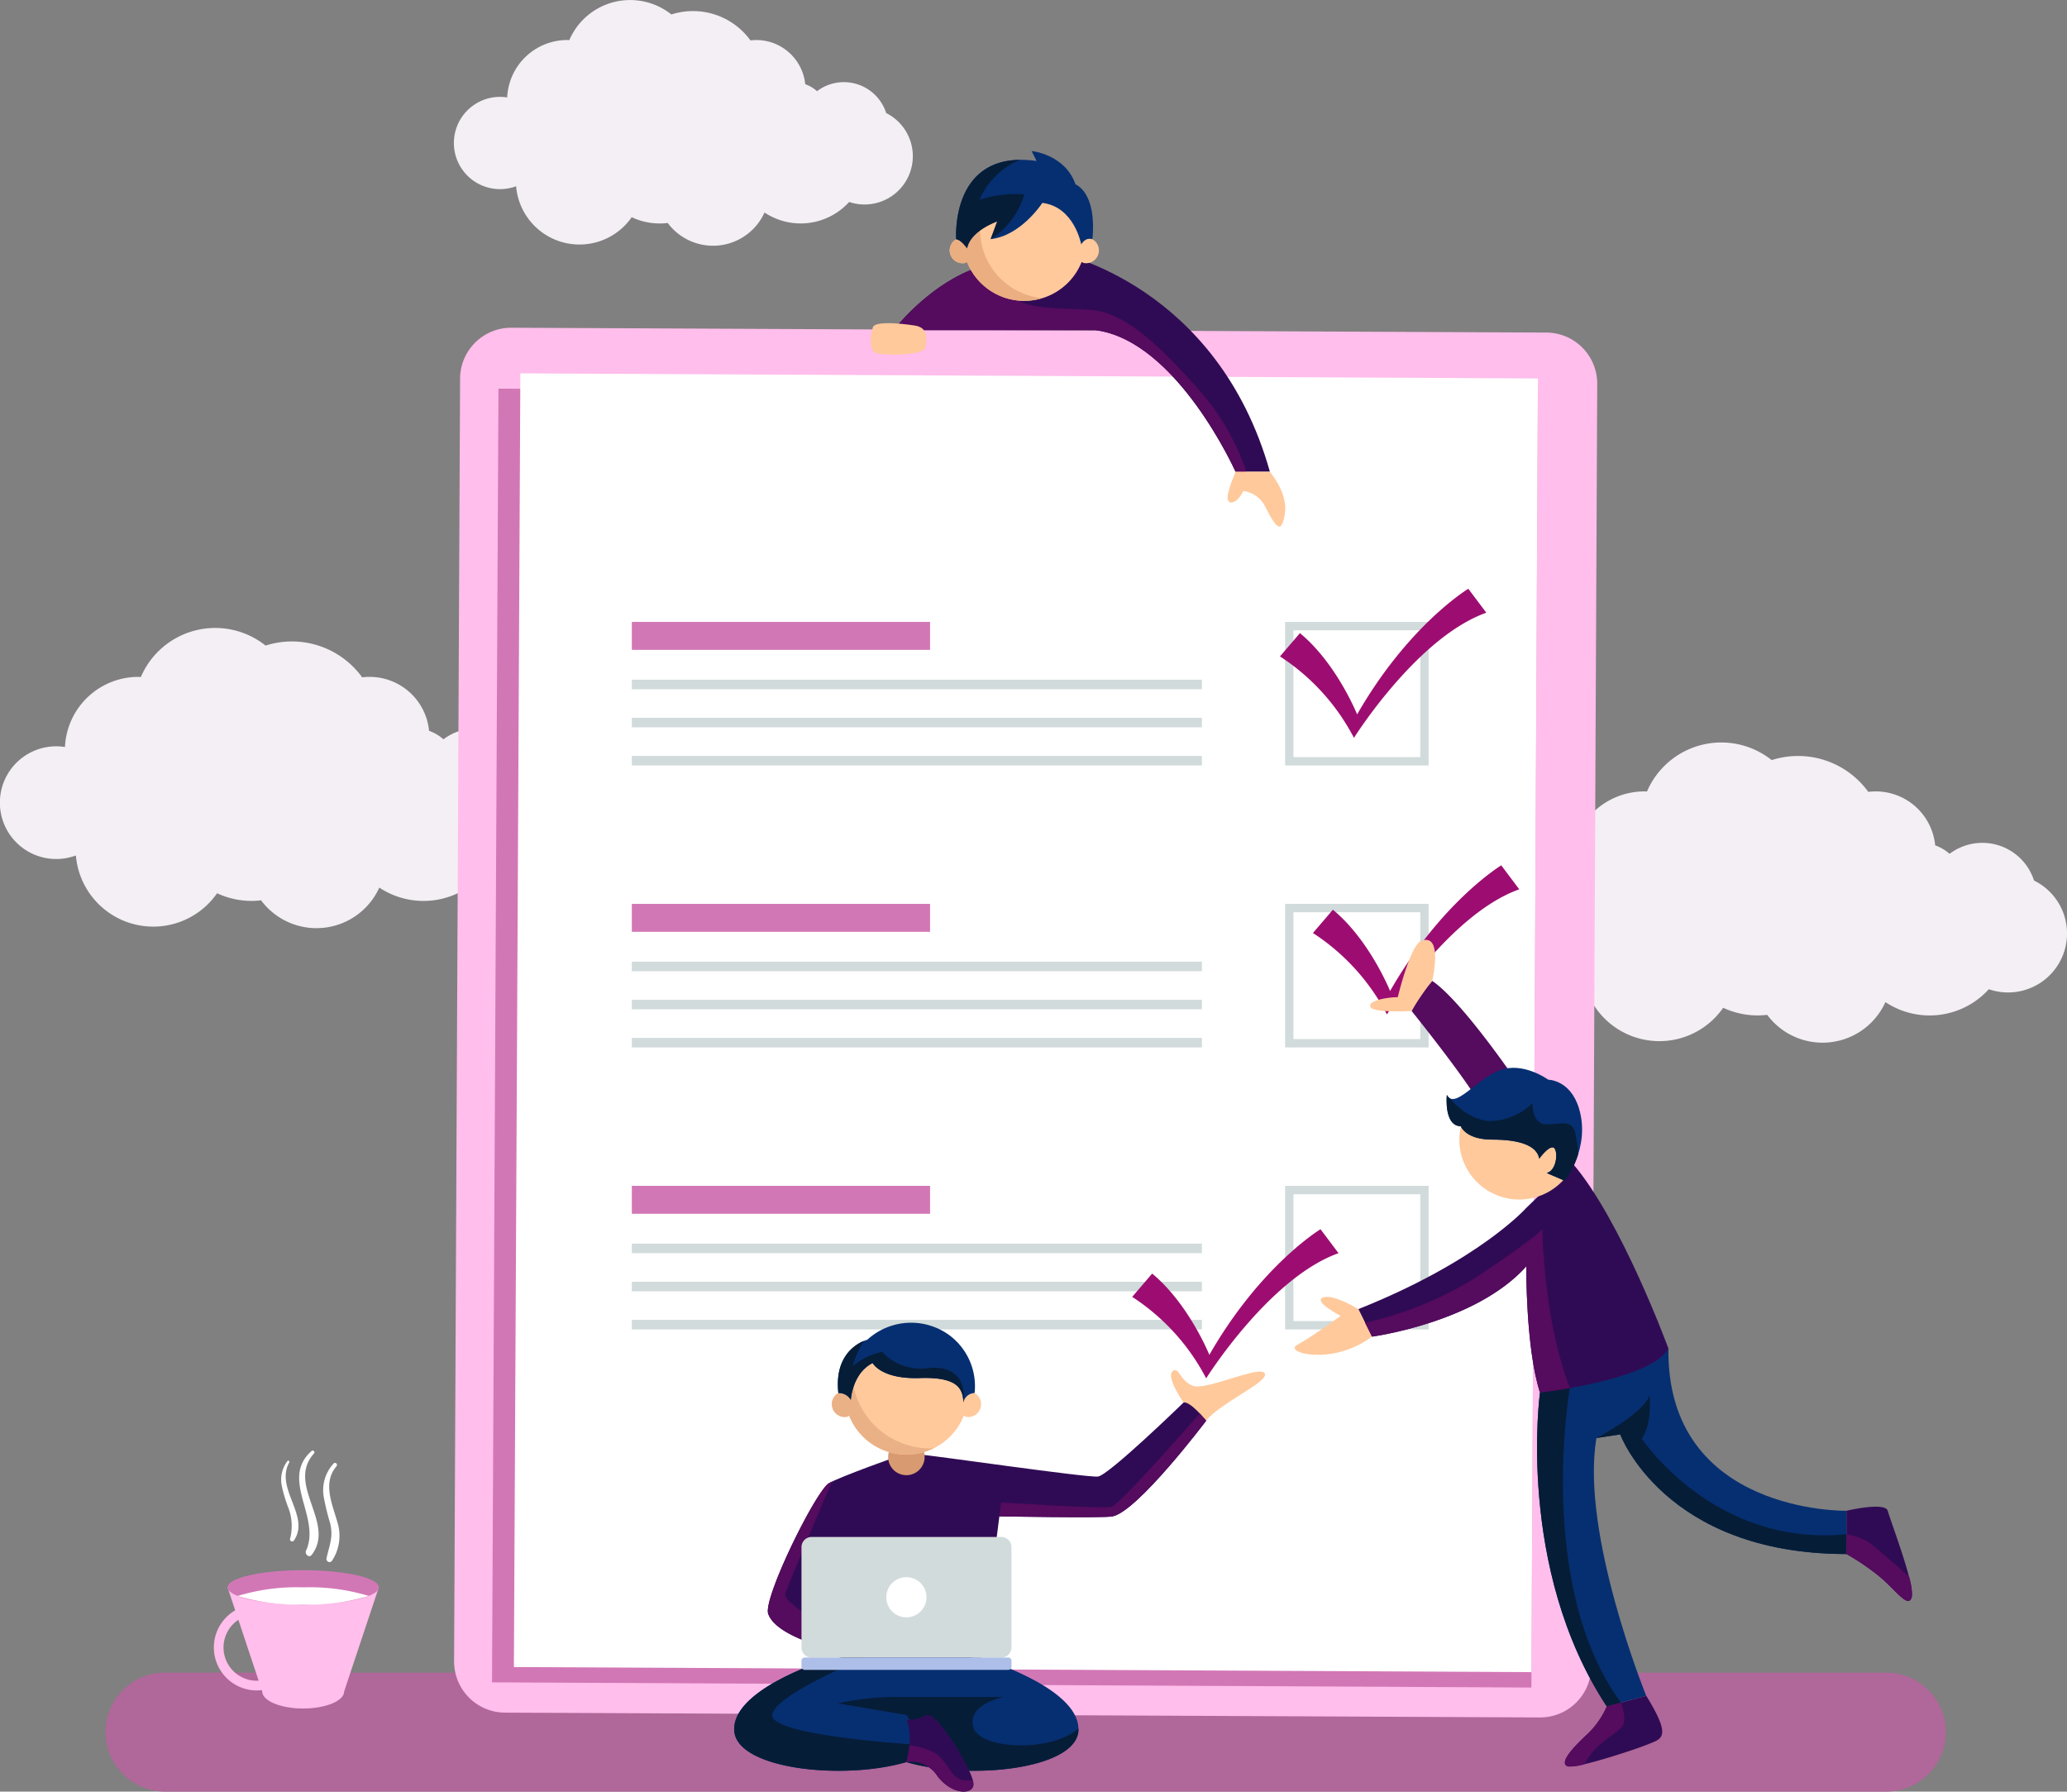 <svg id="Group_10531" data-name="Group 10531" xmlns="http://www.w3.org/2000/svg" width="262.655" height="227.618" viewBox="0 0 262.655 227.618">
  <rect x="0" y="0" width="262.655" height="227.618" fill="#808080" stroke="none"/>
  <g id="Group_10533" data-name="Group 10533">
    <path id="Path_674" data-name="Path 674" d="M247.978,358.794H29.249a7.557,7.557,0,0,1,0-15.114H247.978a7.557,7.557,0,1,1,0,15.114" transform="translate(-8.28 -131.176)" fill="#b06799"/>
    <path id="Path_675" data-name="Path 675" d="M148.217,14.359a5.645,5.645,0,0,0-8.786-2.776,4.518,4.518,0,0,0-1.5-.885,6.247,6.247,0,0,0-6.214-5.611,6.31,6.31,0,0,0-.746.049,9.013,9.013,0,0,0-10.05-3.3A8.411,8.411,0,0,0,107.953,5.1c-.088,0-.174-.014-.263-.014a7.644,7.644,0,0,0-7.632,7.293,5.861,5.861,0,1,0,1.134,11.282,8.08,8.08,0,0,0,14.689,3.933,8.321,8.321,0,0,0,4.577.734A7.178,7.178,0,0,0,132.757,27a8.314,8.314,0,0,0,10.756-1.341,6.134,6.134,0,0,0,4.7-11.3" transform="translate(-35.61)" fill="#f4eff4"/>
    <path id="Path_677" data-name="Path 677" d="M67.083,146.57a6.9,6.9,0,0,0-10.733-3.391,5.508,5.508,0,0,0-1.828-1.08,7.59,7.59,0,0,0-8.5-6.795,11.011,11.011,0,0,0-12.276-4.036A10.273,10.273,0,0,0,17.9,135.261c-.108,0-.213-.016-.322-.016a9.336,9.336,0,0,0-9.322,8.908,7.159,7.159,0,1,0,1.386,13.781,9.871,9.871,0,0,0,17.943,4.8,10.366,10.366,0,0,0,4.375.973,10.5,10.5,0,0,0,1.214-.077A8.768,8.768,0,0,0,48.2,162.016a10.158,10.158,0,0,0,13.139-1.638,7.492,7.492,0,0,0,5.745-13.808" transform="translate(0 -49.249)" fill="#f4eff4"/>
    <path id="Path_81362" data-name="Path 81362" d="M67.083,146.57a6.9,6.9,0,0,0-10.733-3.391,5.508,5.508,0,0,0-1.828-1.08,7.59,7.59,0,0,0-8.5-6.795,11.011,11.011,0,0,0-12.276-4.036A10.273,10.273,0,0,0,17.9,135.261c-.108,0-.213-.016-.322-.016a9.336,9.336,0,0,0-9.322,8.908,7.159,7.159,0,1,0,1.386,13.781,9.871,9.871,0,0,0,17.943,4.8,10.366,10.366,0,0,0,4.375.973,10.5,10.5,0,0,0,1.214-.077A8.768,8.768,0,0,0,48.2,162.016a10.158,10.158,0,0,0,13.139-1.638,7.492,7.492,0,0,0,5.745-13.808" transform="translate(191.382 -34.699)" fill="#f4eff4"/>
    <path id="Path_678" data-name="Path 678" d="M231.3,243.9l-131.517-.613a6.492,6.492,0,0,1-6.462-6.523L94.082,73.8A6.492,6.492,0,0,1,100.6,67.34l131.518.613a6.492,6.492,0,0,1,6.462,6.523l-.76,162.958A6.492,6.492,0,0,1,231.3,243.9" transform="translate(-35.619 -25.702)" fill="#ffbeeb"/>
    <rect id="Rectangle_489" data-name="Rectangle 489" width="164.359" height="132.075" transform="matrix(0.005, -1, 1, 0.005, 62.519, 213.737)" fill="#d277b6"/>
    <rect id="Rectangle_490" data-name="Rectangle 490" width="164.359" height="129.302" transform="matrix(0.005, -1, 1, 0.005, 65.301, 211.794)" fill="#fff"/>
    <path id="Path_679" data-name="Path 679" d="M282.337,146.021H264.1V127.783h18.238Zm-17.177-1.06h16.117V128.843H265.16Z" transform="translate(-100.801 -48.772)" fill="#d1dbdb"/>
    <rect id="Rectangle_491" data-name="Rectangle 491" width="37.896" height="3.55" transform="translate(80.288 79.011)" fill="#d277b6"/>
    <rect id="Rectangle_492" data-name="Rectangle 492" width="72.44" height="1.208" transform="translate(80.288 86.355)" fill="#d1dbdb"/>
    <rect id="Rectangle_493" data-name="Rectangle 493" width="72.44" height="1.208" transform="translate(80.288 91.198)" fill="#d1dbdb"/>
    <rect id="Rectangle_494" data-name="Rectangle 494" width="72.44" height="1.208" transform="translate(80.288 96.041)" fill="#d1dbdb"/>
    <path id="Path_680" data-name="Path 680" d="M282.337,203.959H264.1V185.72h18.238ZM265.16,202.9h16.117V186.781H265.16Z" transform="translate(-100.801 -70.886)" fill="#d1dbdb"/>
    <rect id="Rectangle_495" data-name="Rectangle 495" width="37.896" height="3.55" transform="translate(80.288 114.835)" fill="#d277b6"/>
    <rect id="Rectangle_496" data-name="Rectangle 496" width="72.44" height="1.208" transform="translate(80.288 122.179)" fill="#d1dbdb"/>
    <rect id="Rectangle_497" data-name="Rectangle 497" width="72.44" height="1.208" transform="translate(80.288 127.022)" fill="#d1dbdb"/>
    <rect id="Rectangle_498" data-name="Rectangle 498" width="72.44" height="1.208" transform="translate(80.288 131.865)" fill="#d1dbdb"/>
    <path id="Path_681" data-name="Path 681" d="M282.337,261.9H264.1V243.658h18.238Zm-17.177-1.06h16.117V244.719H265.16Z" transform="translate(-100.801 -92.999)" fill="#d1dbdb"/>
    <rect id="Rectangle_499" data-name="Rectangle 499" width="37.896" height="3.55" transform="translate(80.288 150.659)" fill="#d277b6"/>
    <rect id="Rectangle_500" data-name="Rectangle 500" width="72.44" height="1.208" transform="translate(80.288 158.003)" fill="#d1dbdb"/>
    <rect id="Rectangle_501" data-name="Rectangle 501" width="72.44" height="1.208" transform="translate(80.288 162.846)" fill="#d1dbdb"/>
    <rect id="Rectangle_502" data-name="Rectangle 502" width="72.44" height="1.208" transform="translate(80.288 167.69)" fill="#d1dbdb"/>
    <path id="Path_682" data-name="Path 682" d="M263.049,129.567a27.447,27.447,0,0,1,9.4,10.349s8-12.762,16.818-15.9l-2.287-3.042s-7.595,4.573-14.127,15.96c0,0-2.614-6.487-7.268-10.325Z" transform="translate(-100.401 -46.172)" fill="#9d0d71"/>
    <path id="Path_683" data-name="Path 683" d="M269.821,186.4a27.447,27.447,0,0,1,9.4,10.349s8-12.762,16.818-15.9l-2.287-3.043s-7.595,4.573-14.127,15.961c0,0-2.614-6.487-7.268-10.326Z" transform="translate(-102.985 -67.864)" fill="#9d0d71"/>
    <path id="Path_684" data-name="Path 684" d="M304.144,215.336s-7.438-11.1-11.427-13.789a16.478,16.478,0,0,0-2.62,3.82s7.437,9.217,9.112,12.569Z" transform="translate(-110.724 -76.926)" fill="#550b5e"/>
    <path id="Path_685" data-name="Path 685" d="M326.921,349.793a10.955,10.955,0,0,1-2.712,3.754c-2.027,1.9-3.228,3.453-2.286,3.843s8.451-2.058,10.214-2.781,3.116-.8-.2-6.171Z" transform="translate(-122.747 -132.992)" fill="#300b55"/>
    <path id="Path_686" data-name="Path 686" d="M316.252,282.676s-3.079,22.338,8.488,39.883l5.011-1.355s-8.4-20.656-6.322-32.749l3.02-.461s5.616,15.2,28.748,15.2V297.7s-22.887.409-22.624-20.618Z" transform="translate(-120.565 -105.757)" fill="#062f71"/>
    <path id="Path_687" data-name="Path 687" d="M326.543,324.722h0c-10.884-14.809-6.5-39.965-6.5-39.965v-.73l-3.792,1.3s-3.079,22.338,8.487,39.882Z" transform="translate(-120.565 -108.407)" fill="#061d38"/>
    <path id="Path_688" data-name="Path 688" d="M359.856,304.358c-16.89,1.634-26-12.143-26-12.143,1.391-2.026.977-5.5.977-5.5-.786,2.319-6.749,5.417-6.749,5.417l3.02-.461s5.616,15.2,28.748,15.2Z" transform="translate(-125.225 -109.433)" fill="#061d38"/>
    <path id="Path_689" data-name="Path 689" d="M300.489,244.688s-5.972,6.741-21.344,12.86l1.728,3.492s13.206-1.754,19.617-8.932c0,0-.085,10.393,1.741,16.036,0,0,14.111-1.585,16.321-5.593,0,0-6.01-16.382-12.2-23.541Z" transform="translate(-106.544 -91.226)" fill="#300b55"/>
    <path id="Path_690" data-name="Path 690" d="M315.125,229.461a7.611,7.611,0,1,1-7.612-7.612,7.612,7.612,0,0,1,7.612,7.612" transform="translate(-114.467 -84.675)" fill="#ffc99c"/>
    <path id="Path_691" data-name="Path 691" d="M379.466,315.6a29.952,29.952,0,0,1,4.167,2.833c2.06,1.689,3.69,4.172,4.124,2.656s-2.512-9.165-3.048-10.984c-.344-1.171-5.244,0-5.244,0Z" transform="translate(-144.835 -118.163)" fill="#300b55"/>
    <path id="Path_692" data-name="Path 692" d="M299.1,226.828s.586,1.7,4,1.7,5.672.735,5.966,2.425c0,0,1.072-1.521,1.739-1.436s.626,2.878-.79,3.255l2.3.986s3.29-4.15,1.815-9.142c-1.093-3.7-3.923-3.7-3.923-3.7s-3.188-2.332-6.168-1.2-5.736,5.071-6.712,3.127c0,0-.418,3.949,1.772,3.984" transform="translate(-113.472 -83.743)" fill="#062f71"/>
    <path id="Path_693" data-name="Path 693" d="M274.149,268.03s-3.152-1.971-4.483-1.48,2.241,2.338,2.241,2.338-3.727,2.731-5.535,3.688,4.505,2.727,9.5-1.054Z" transform="translate(-101.548 -101.707)" fill="#ffc99c"/>
    <path id="Path_694" data-name="Path 694" d="M286.842,202.152s-4.657.288-5.194-.46,1.774-1.278,3.438-1.288c0,0,1.59-6.648,3-7.163,2.829-1.031,1.374,5.091,1.374,5.091a31.755,31.755,0,0,0-2.62,3.82" transform="translate(-107.469 -73.712)" fill="#ffc99c"/>
    <path id="Path_695" data-name="Path 695" d="M299.1,228.949s.586,1.7,4,1.7,5.672.735,5.966,2.425c0,0,1.072-1.521,1.739-1.436s.626,2.878-.79,3.255l2.3.986a11.5,11.5,0,0,0,1.686-3.34,14.19,14.19,0,0,0-.4-2.9c-.519-1.555-1.763-.933-3.63-.932s-1.763-2.7-1.763-2.7a7.911,7.911,0,0,1-5.393,2.282c-2.424-.081-4.4-2.049-5.155-2.915a1.032,1.032,0,0,1-.336-.407s-.418,3.949,1.772,3.984" transform="translate(-113.472 -85.865)" fill="#061d38"/>
    <path id="Path_696" data-name="Path 696" d="M303.058,252.569s-.83,1.085-8.5,6.184a46.033,46.033,0,0,1-14.021,5.705l.87,1.758s13.206-1.754,19.617-8.932c0,0-.085,10.393,1.741,16.036,0,0,1.595-.18,3.792-.569-3.4-8.843-3.495-20.181-3.495-20.181" transform="translate(-107.074 -96.4)" fill="#550b5e"/>
    <path id="Path_697" data-name="Path 697" d="M328.885,352.84c.466-.583.265-1.762-.161-3l-1.8.487a10.95,10.95,0,0,1-2.712,3.754c-2.027,1.9-3.229,3.453-2.287,3.843a5.614,5.614,0,0,0,2.184-.268c1.262-2.624,3.83-3.633,4.778-4.819" transform="translate(-122.747 -133.528)" fill="#550b5e"/>
    <path id="Path_698" data-name="Path 698" d="M387.758,323.253a6.777,6.777,0,0,0-.354-2.649c-1.8-1.568-4.146-3.6-5.037-4.309a9.083,9.083,0,0,0-2.9-1.046v2.515a29.978,29.978,0,0,1,4.167,2.832c2.06,1.689,3.69,4.173,4.124,2.657" transform="translate(-144.835 -120.324)" fill="#550b5e"/>
    <path id="Path_699" data-name="Path 699" d="M204.7,52.035s20.074,4,26.766,27.761H227.1s-7.458-16.671-17.811-17.991H183.658S189.3,54.323,197,53.179Z" transform="translate(-70.099 -19.861)" fill="#300b55"/>
    <path id="Path_700" data-name="Path 700" d="M222.488,70.288c-5.828-6.546-9.774-9.953-13.988-10.222s-8.339.09-10.222-2.152a26.772,26.772,0,0,1-2.45-3.659c-7.094,1.669-12.169,8.4-12.169,8.4h25.636c10.354,1.32,17.811,17.991,17.811,17.991h1.373a30.3,30.3,0,0,0-5.99-10.356" transform="translate(-70.099 -20.708)" fill="#550b5e"/>
    <path id="Path_701" data-name="Path 701" d="M213.3,44.314a1.219,1.219,0,0,0-.813,0V44.3a7.843,7.843,0,0,0-15.686,0v.012a1.219,1.219,0,0,0-.813,0,1.629,1.629,0,0,0,1.108,3.017,1.205,1.205,0,0,0,.263-.14,7.836,7.836,0,0,0,14.569,0,1.187,1.187,0,0,0,.263.14,1.629,1.629,0,0,0,1.108-3.017" transform="translate(-74.482 -13.914)" fill="#ffc99c"/>
    <path id="Path_702" data-name="Path 702" d="M199.025,43.556a8.694,8.694,0,0,1,2.317-5.912,7.835,7.835,0,0,0-4.543,7.108v.012a1.221,1.221,0,0,0-.814,0,1.628,1.628,0,0,0,1.108,3.017,1.152,1.152,0,0,0,.263-.139,7.832,7.832,0,0,0,9.57,4.606,8.738,8.738,0,0,1-7.9-8.7" transform="translate(-74.483 -14.368)" fill="#eaae81"/>
    <path id="Path_703" data-name="Path 703" d="M207.444,37.628s-2.7,4.179-6.568,4.6l.838-2.253s-3.39,1.153-3.836,3.416c0,0-.754-1.1-1.381-1.146,0,0-.843-11.522,10.212-9.948l-.623-1.258s4.226.388,5.577,4.234c0,0,2.724.963,2.145,6.972,0,0-.743-.388-1.428.644,0,0-.845-4.754-4.937-5.265" transform="translate(-74.994 -11.848)" fill="#062f71"/>
    <path id="Path_704" data-name="Path 704" d="M253.3,96.933s-1.178,2.709-.991,3.515,1.334.329,1.968-1.073a3.59,3.59,0,0,1,2.781,1.985c.965,1.878,1.77,3.273,2.2,2.093s.932-3.273-1.6-6.52Z" transform="translate(-96.294 -36.997)" fill="#ffc99c"/>
    <path id="Path_705" data-name="Path 705" d="M184.418,66.687s-4.926-.788-5.211.26-.58,2.915.445,3.258,6.053.333,6.237-.735.411-2.563-1.471-2.784" transform="translate(-68.297 -25.345)" fill="#ffc99c"/>
    <path id="Path_706" data-name="Path 706" d="M205.153,37.229a14.973,14.973,0,0,0-5.682.68,9.58,9.58,0,0,1,5.116-5.06c-8.814.112-8.089,10.09-8.089,10.09.627.041,1.381,1.145,1.381,1.145.446-2.263,3.836-3.415,3.836-3.415l-.838,2.253a10.065,10.065,0,0,0,4.277-5.693" transform="translate(-74.994 -12.538)" fill="#061d38"/>
    <path id="Path_707" data-name="Path 707" d="M183.4,339.781l-8.527-1.681,0-.832-2.112.416-2.112-.416,0,.832-8.527,1.681s-11.767,3.719-11.22,8.951c.5,4.8,13.9,6.2,21.854,3.864,7.958,2.339,21.353.931,21.855-3.864.547-5.233-11.22-8.951-11.22-8.951" transform="translate(-57.595 -128.728)" fill="#062f71"/>
    <path id="Path_708" data-name="Path 708" d="M194.625,349.3a3.583,3.583,0,0,0,.012-.39c-3.583,3.065-12.52,2.637-13.349-.131-.893-2.98,3.873-3.882,3.873-3.882h-14a33.506,33.506,0,0,0-7.1.812l8.72,1.475,2.543,3.854s-19.779-1.086-19.6-3.854,14.488-8.428,14.49-8.429l-8.08,1.593s-11.768,3.719-11.221,8.951c.5,4.8,13.9,6.2,21.855,3.865,7.957,2.339,21.352.931,21.855-3.865" transform="translate(-57.594 -129.296)" fill="#061d38"/>
    <path id="Path_709" data-name="Path 709" d="M242.828,287.465l-.587-1.836s-2.232-3.174-1.415-3.94.876,1.128,2.577,1.814,8.739-2.766,9.184-1.526c.394,1.1-5.622,3.652-7.472,5.967Z" transform="translate(-91.85 -107.447)" fill="#ffc99c"/>
    <path id="Path_710" data-name="Path 710" d="M174.927,294.773s-8.287,2.93-9.408,3.675c-1.716,1.141-8.378,14.646-7.673,16.588,1.364,3.761,12.7,5.54,12.7,5.54h14.371l2.3-17.942s12.992.231,14.33.014c3.164-.516,11.954-12.165,11.954-12.165s-2.013-2.494-2.873-2.316c0,0-9.509,9.238-10.88,9.408s-21.458-2.761-22.594-2.786-2.217-.017-2.217-.017" transform="translate(-60.226 -109.984)" fill="#300b55"/>
    <path id="Path_711" data-name="Path 711" d="M165.955,304.418a4.02,4.02,0,0,0-.437.236c-1.716,1.141-8.378,14.646-7.673,16.588.694,1.915,3.971,3.315,7.022,4.229l1.048-2.144s-6.316-3.528-5.907-4.7c.362-1.04,4.647-11.3,5.946-14.2" transform="translate(-60.226 -116.19)" fill="#550b5e"/>
    <path id="Path_712" data-name="Path 712" d="M187.147,297.553a2.318,2.318,0,1,1-2.287-1.943,2.136,2.136,0,0,1,2.287,1.943" transform="translate(-69.684 -112.828)" fill="#d89a71"/>
    <path id="Path_713" data-name="Path 713" d="M189.083,281.375a1.221,1.221,0,0,0-.814,0v-.012a7.843,7.843,0,0,0-15.686,0v.012a1.219,1.219,0,0,0-.813,0,1.628,1.628,0,0,0,1.108,3.017,1.159,1.159,0,0,0,.263-.139,7.836,7.836,0,0,0,14.569,0,1.177,1.177,0,0,0,.263.139,1.628,1.628,0,0,0,1.108-3.017" transform="translate(-65.24 -104.395)" fill="#ffc99c"/>
    <path id="Path_714" data-name="Path 714" d="M183.427,290.964a9.952,9.952,0,0,1-9.952-9.952c0-.272.019-.54.041-.807a7.806,7.806,0,0,0-.931,3.706v.012a1.221,1.221,0,0,0-.814,0,1.629,1.629,0,0,0,1.108,3.017,1.179,1.179,0,0,0,.263-.14,7.836,7.836,0,0,0,10.76,4.135c-.159.007-.315.024-.476.024" transform="translate(-65.241 -106.949)" fill="#eab186"/>
    <path id="Path_715" data-name="Path 715" d="M176.606,276.879s1.074,2.078,5.991,1.909,5.483,1.428,5.539,3.1a1.505,1.505,0,0,1,1.427-1.2,8.072,8.072,0,0,0-3.134-7.291,8.243,8.243,0,0,0-10.5.523s-4.316,1.043-3.676,6.768a1.757,1.757,0,0,1,1.585.87s.169-3.366,2.769-4.678" transform="translate(-65.72 -103.708)" fill="#062f71"/>
    <path id="Path_716" data-name="Path 716" d="M190.1,315.8H166.009a1.282,1.282,0,0,0-.611.152,1.3,1.3,0,0,0-.684,1.143v12.737a1.3,1.3,0,0,0,.684,1.143,1.281,1.281,0,0,0,.611.152H190.1a1.293,1.293,0,0,0,1.295-1.295V317.094A1.294,1.294,0,0,0,190.1,315.8" transform="translate(-62.868 -120.534)" fill="#d1dbdb"/>
    <path id="Path_717" data-name="Path 717" d="M191,342.148H165.114a.386.386,0,0,1-.195-.053.418.418,0,0,1-.205-.364V341a.423.423,0,0,1,.117-.294.391.391,0,0,1,.283-.122H191a.391.391,0,0,1,.283.122.423.423,0,0,1,.117.294v.729a.421.421,0,0,1-.092.265.393.393,0,0,1-.309.151" transform="translate(-62.868 -129.995)" fill="#adbee9"/>
    <path id="Path_718" data-name="Path 718" d="M187.25,326.616a2.554,2.554,0,1,1-2.554-2.554,2.555,2.555,0,0,1,2.554,2.554" transform="translate(-69.52 -123.688)" fill="#fff"/>
    <path id="Path_719" data-name="Path 719" d="M186.272,358.368a3.962,3.962,0,0,1,3.961,1.8c1.832,2.367,4.4,2.367,4.551,1.128s-2.564-5.6-3.494-6.792-1.976-2.547-2.731-1.984a4.216,4.216,0,0,1-2.276.459s.937,1.766-.011,5.39" transform="translate(-71.096 -134.499)" fill="#300b55"/>
    <path id="Path_720" data-name="Path 720" d="M183.577,278.991a6.679,6.679,0,0,1-5.756-2.074,8.293,8.293,0,0,0-3.734,1.815,11.572,11.572,0,0,1,1.392-3.2c-1.085.45-3.739,2.031-3.227,6.61a1.754,1.754,0,0,1,1.584.87s.17-3.366,2.77-4.678c0,0,1.074,2.078,5.991,1.909s5.483,1.428,5.539,3.1c.329-2.5-.826-4.773-4.559-4.358" transform="translate(-65.72 -105.167)" fill="#061d38"/>
    <path id="Path_721" data-name="Path 721" d="M219.694,303.516c3.165-.516,11.954-12.165,11.954-12.165s-.347-.429-.812-.916c-2.946,3.357-10.277,11.626-11.205,11.858-1.165.292-14.04-.561-14.04-.561l-.227,1.771s12.993.231,14.33.014" transform="translate(-78.383 -110.853)" fill="#550b5e"/>
    <path id="Path_722" data-name="Path 722" d="M190.233,362.546c1.832,2.368,4.4,2.368,4.551,1.128a1.851,1.851,0,0,0-.087-.657,3.178,3.178,0,0,1-1.333,0c-1.4-.3-1.915-2.363-3.383-3.388a9.084,9.084,0,0,0-3.33-1.011,12.92,12.92,0,0,1-.379,2.126,3.962,3.962,0,0,1,3.961,1.8" transform="translate(-71.096 -136.878)" fill="#550b5e"/>
    <path id="Path_723" data-name="Path 723" d="M232.677,261.165a27.447,27.447,0,0,1,9.4,10.349s8-12.762,16.818-15.9l-2.287-3.043s-7.595,4.573-14.127,15.961c0,0-2.614-6.487-7.268-10.326Z" transform="translate(-88.808 -96.4)" fill="#9d0d71"/>
    <path id="Path_724" data-name="Path 724" d="M46.767,326.156l4.4,13.216c0,1.2,2.332,2.179,5.209,2.179s5.209-.976,5.209-2.179l4.4-13.216Z" transform="translate(-17.85 -124.487)" fill="#ffbeeb"/>
    <path id="Path_725" data-name="Path 725" d="M65.993,324.811c0,1.2-4.3,2.179-9.614,2.179s-9.614-.976-9.614-2.179,4.3-2.179,9.614-2.179,9.614.976,9.614,2.179" transform="translate(-17.85 -123.142)" fill="#d277b6"/>
    <path id="Path_726" data-name="Path 726" d="M48.852,327.245a25.853,25.853,0,0,0,8.324,1.089,25.846,25.846,0,0,0,8.324-1.089,25.845,25.845,0,0,0-8.324-1.089,25.852,25.852,0,0,0-8.324,1.089" transform="translate(-18.646 -124.487)" fill="#fff"/>
    <path id="Path_727" data-name="Path 727" d="M49.4,340.681a5.459,5.459,0,0,1-1.177-10.788l.266,1.206a4.223,4.223,0,0,0,1.823,8.247l.266,1.206a5.47,5.47,0,0,1-1.179.129" transform="translate(-16.773 -125.914)" fill="#ffbeeb"/>
    <path id="Path_728" data-name="Path 728" d="M58.822,300.341c.076-.137-.117-.3-.225-.174a3.909,3.909,0,0,0-.712,3.225,18.878,18.878,0,0,0,.9,2.927,6.473,6.473,0,0,1,.142,3.72.273.273,0,0,0,.5.209c2.1-3.1-2.46-6.583-.6-9.907" transform="translate(-22.066 -114.55)" fill="#fff"/>
    <path id="Path_729" data-name="Path 729" d="M63.364,298.416a.219.219,0,0,0-.309-.309c-4.056,3.579,1.237,8.474-.7,12.654-.2.426.372.987.712.549,3.119-4.031-3.285-8.911.3-12.894" transform="translate(-23.466 -113.759)" fill="#fff"/>
    <path id="Path_730" data-name="Path 730" d="M68.211,308.01c-.654-2.268-1.862-4.908-.091-7,.207-.244-.126-.592-.356-.356a4.989,4.989,0,0,0-1.243,4.341,30.354,30.354,0,0,0,.8,3.262c.425,1.776-.106,2.764-.463,4.441a.389.389,0,0,0,.707.3,5.762,5.762,0,0,0,.641-4.984" transform="translate(-25.366 -114.723)" fill="#fff"/>
  </g>
</svg>
